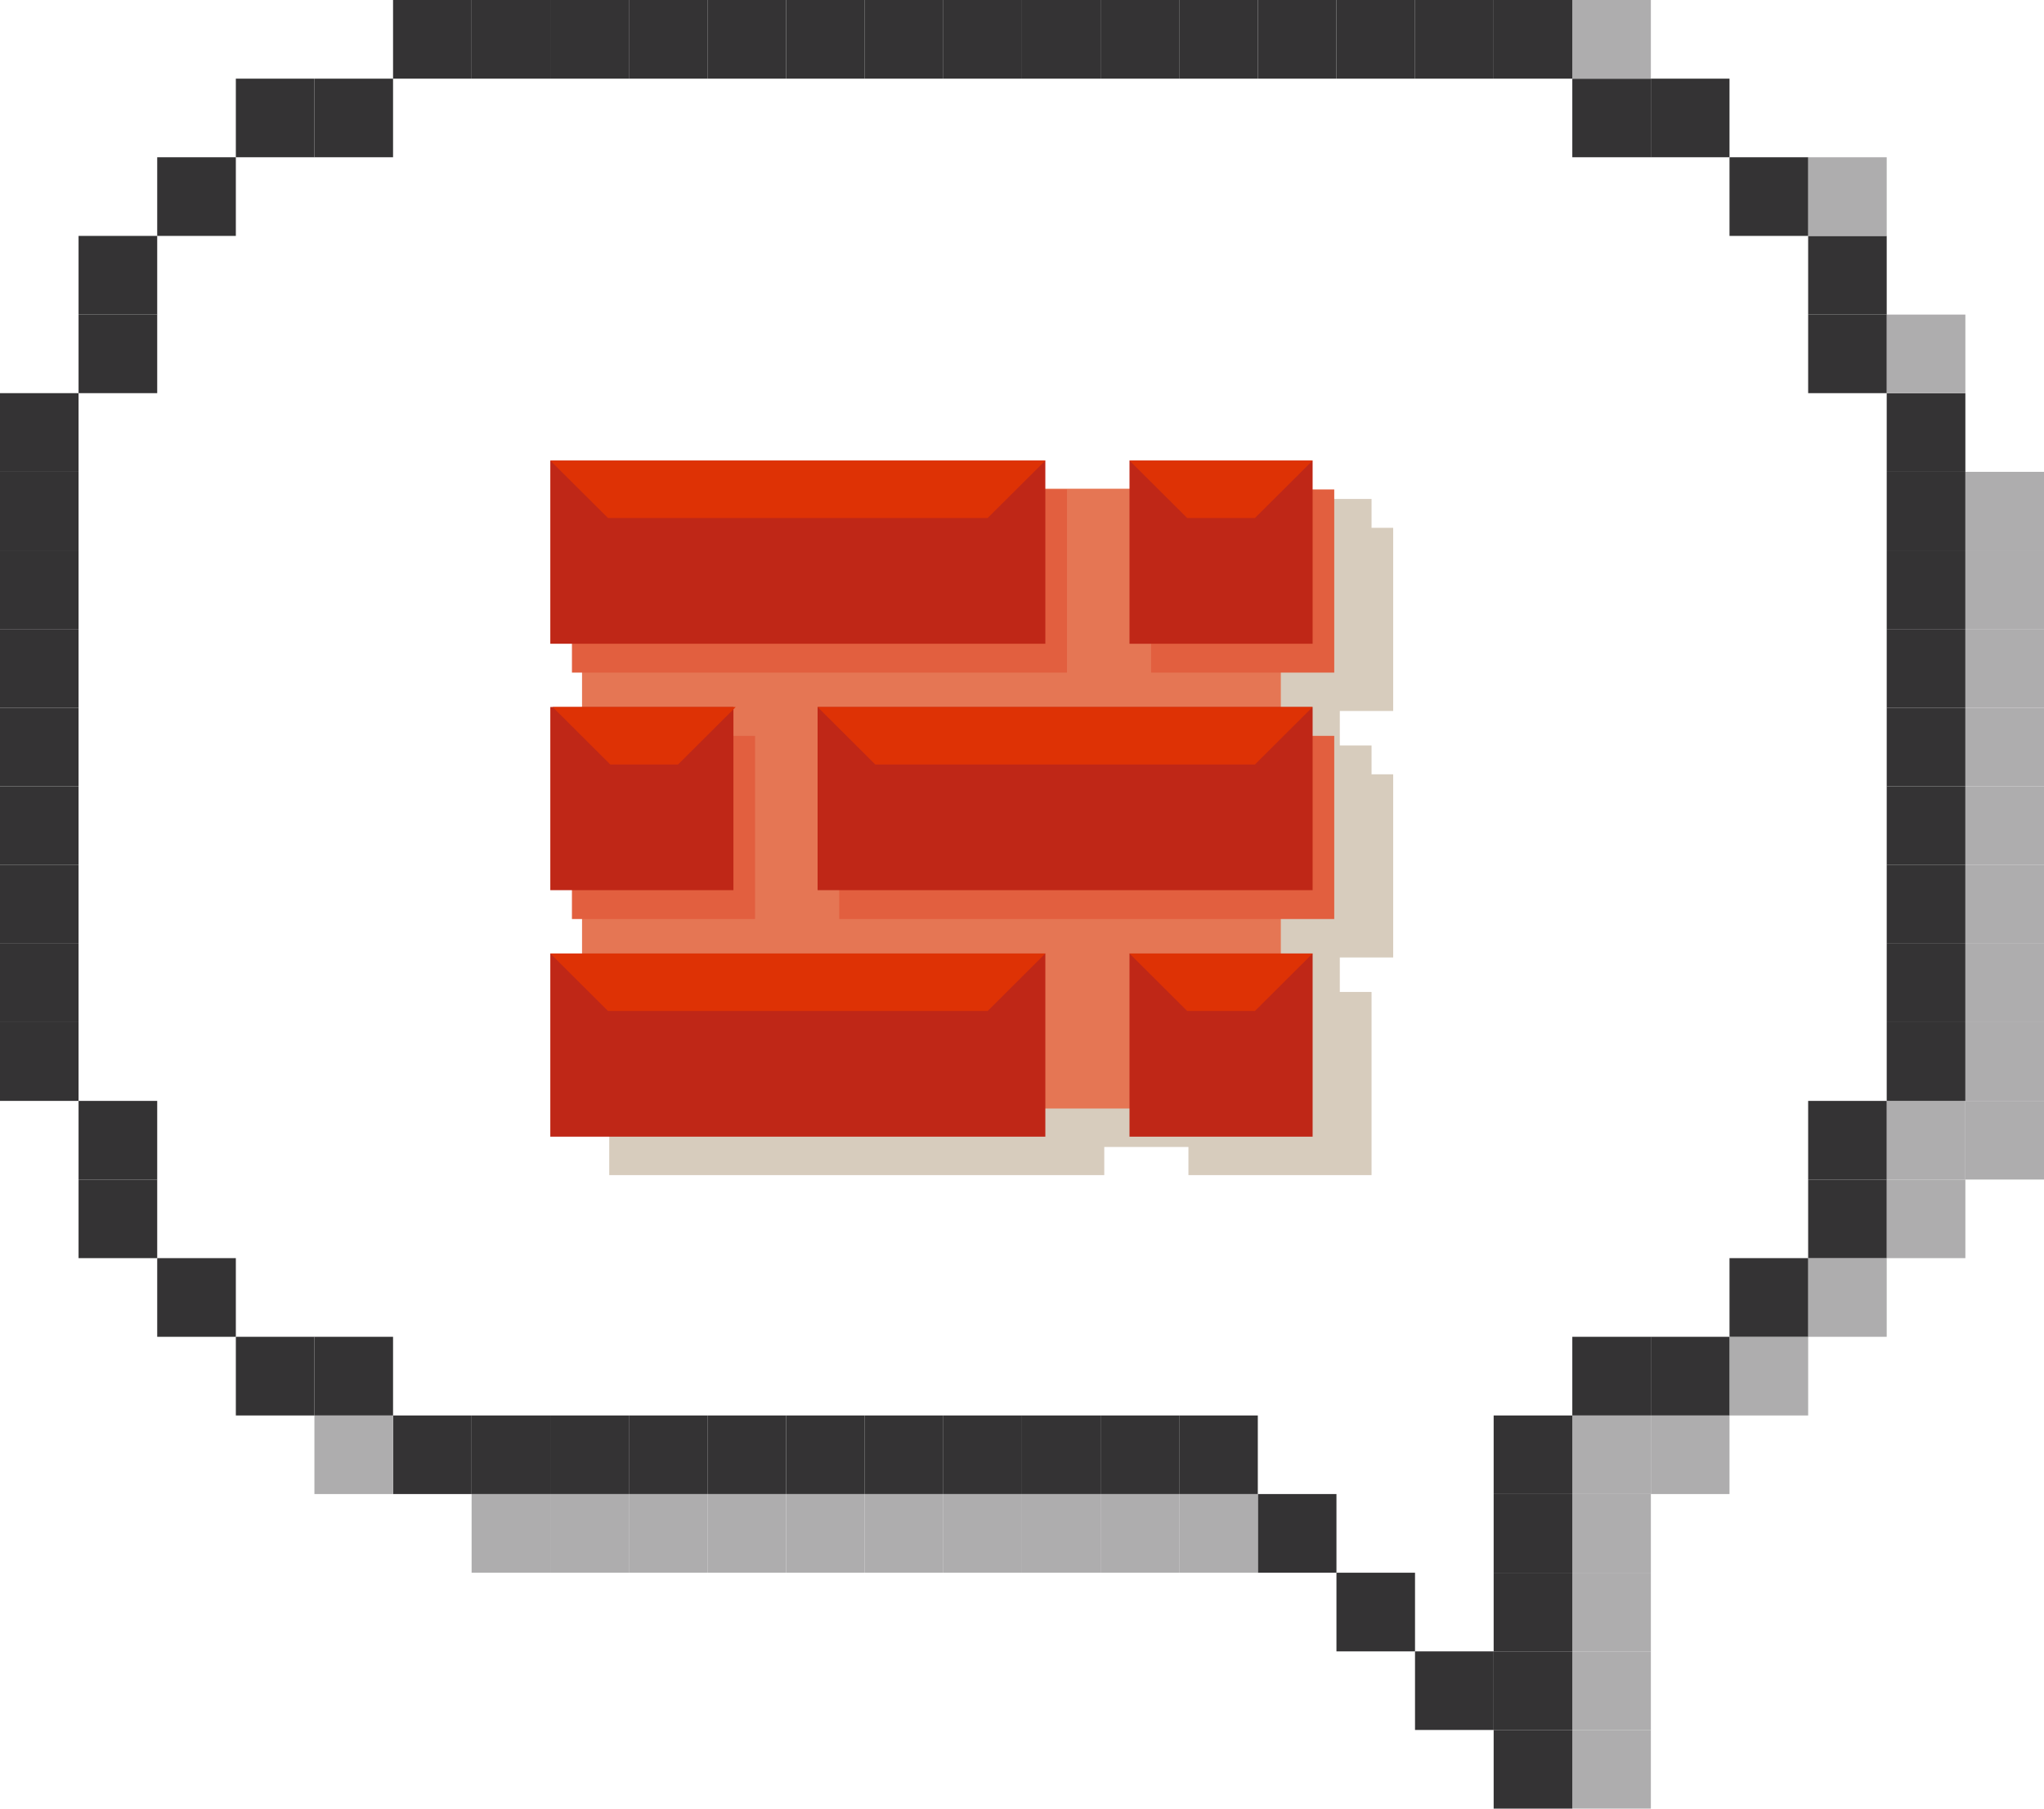 <svg width="182" height="161" viewBox="0 0 182 161" fill="none" xmlns="http://www.w3.org/2000/svg">
<g clip-path="url(#clip0)">
<path d="M182 97.999H174.998V105.001H182V97.999Z" fill="#AEADAE"/>
<path d="M182 90.997H174.998V97.999H182V90.997Z" fill="#AEADAE"/>
<path d="M182 84.001H174.998V90.997H182V84.001Z" fill="#AEADAE"/>
<path d="M182 76.999H174.998V84.001H182V76.999Z" fill="#AEADAE"/>
<path d="M182 69.996H174.998V76.999H182V69.996Z" fill="#AEADAE"/>
<path d="M182 63.001H174.998V69.996H182V63.001Z" fill="#AEADAE"/>
<path d="M182 55.998H174.998V63.001H182V55.998Z" fill="#AEADAE"/>
<path d="M182 48.996H174.998V55.998H182V48.996Z" fill="#AEADAE"/>
<path d="M182 42.001H174.998V48.996H182V42.001Z" fill="#AEADAE"/>
<path d="M174.998 105.002H167.995V111.997H174.998V105.002Z" fill="#AEADAE"/>
<path d="M174.998 97.999H167.995V105.001H174.998V97.999Z" fill="#AEADAE"/>
<path d="M174.998 90.997H167.995V97.999H174.998V90.997Z" fill="#343334"/>
<path d="M174.998 84.001H167.995V90.997H174.998V84.001Z" fill="#343334"/>
<path d="M174.998 76.999H167.995V84.001H174.998V76.999Z" fill="#343334"/>
<path d="M174.998 69.996H167.995V76.999H174.998V69.996Z" fill="#343334"/>
<path d="M174.998 63.001H167.995V69.996H174.998V63.001Z" fill="#343334"/>
<path d="M174.998 55.998H167.995V63.001H174.998V55.998Z" fill="#343334"/>
<path d="M174.998 48.996H167.995V55.998H174.998V48.996Z" fill="#343334"/>
<path d="M174.998 42.001H167.995V48.996H174.998V42.001Z" fill="#343334"/>
<path d="M174.998 34.998H167.995V42.001H174.998V34.998Z" fill="#343334"/>
<path d="M174.998 28.003H167.995V34.998H174.998V28.003Z" fill="#AEADAE"/>
<path d="M167.995 111.997H161V118.999H167.995V111.997Z" fill="#AEADAE"/>
<path d="M167.995 105.002H161V111.997H167.995V105.002Z" fill="#343334"/>
<path d="M167.995 97.999H161V105.001H167.995V97.999Z" fill="#343334"/>
<path d="M167.995 28.003H161V34.998H167.995V28.003Z" fill="#343334"/>
<path d="M167.995 21H161V28.003H167.995V21Z" fill="#343334"/>
<path d="M167.995 13.998H161V21H167.995V13.998Z" fill="#AEADAE"/>
<path d="M161 118.999H153.997V126.002H161V118.999Z" fill="#AEADAE"/>
<path d="M161 111.997H153.997V118.999H161V111.997Z" fill="#343334"/>
<path d="M161 13.998H153.997V21H161V13.998Z" fill="#343334"/>
<path d="M153.997 126.002H146.995V132.997H153.997V126.002Z" fill="#AEADAE"/>
<path d="M153.997 118.999H146.995V126.002H153.997V118.999Z" fill="#343334"/>
<path d="M153.997 7.002H146.995V13.998H153.997V7.002Z" fill="#343334"/>
<path d="M146.995 153.998H140V161H146.995V153.998Z" fill="#AEADAE"/>
<path d="M146.995 147.002H140V153.998H146.995V147.002Z" fill="#AEADAE"/>
<path d="M146.995 140H140V147.002H146.995V140Z" fill="#AEADAE"/>
<path d="M146.995 132.997H140V140H146.995V132.997Z" fill="#AEADAE"/>
<path d="M146.995 126.002H140V132.997H146.995V126.002Z" fill="#AEADAE"/>
<path d="M146.995 118.999H140V126.002H146.995V118.999Z" fill="#343334"/>
<path d="M146.995 7.002H140V13.998H146.995V7.002Z" fill="#343334"/>
<path d="M146.995 0H140V7.002H146.995V0Z" fill="#AEADAE"/>
<path d="M140 153.998H132.997V161H140V153.998Z" fill="#343334"/>
<path d="M140 147.002H132.997V153.998H140V147.002Z" fill="#343334"/>
<path d="M140 140H132.997V147.002H140V140Z" fill="#343334"/>
<path d="M140 132.997H132.997V140H140V132.997Z" fill="#343334"/>
<path d="M140 126.002H132.997V132.997H140V126.002Z" fill="#343334"/>
<path d="M140 0H132.997V7.002H140V0Z" fill="#343334"/>
<path d="M132.997 147.002H125.995V153.998H132.997V147.002Z" fill="#343334"/>
<path d="M132.997 0H125.995V7.002H132.997V0Z" fill="#343334"/>
<path d="M125.995 140H118.999V147.002H125.995V140Z" fill="#343334"/>
<path d="M125.995 0H118.999V7.002H125.995V0Z" fill="#343334"/>
<path d="M118.999 132.997H111.997V140H118.999V132.997Z" fill="#343334"/>
<path d="M118.999 0H111.997V7.002H118.999V0Z" fill="#343334"/>
<path d="M111.997 132.997H104.994V140H111.997V132.997Z" fill="#AEADAE"/>
<path d="M111.997 126.002H104.994V132.997H111.997V126.002Z" fill="#343334"/>
<path d="M111.997 0H104.994V7.002H111.997V0Z" fill="#343334"/>
<path d="M104.994 132.997H97.999V140H104.994V132.997Z" fill="#AEADAE"/>
<path d="M104.994 126.002H97.999V132.997H104.994V126.002Z" fill="#343334"/>
<path d="M104.994 0H97.999V7.002H104.994V0Z" fill="#343334"/>
<path d="M97.999 132.997H90.997V140H97.999V132.997Z" fill="#AEADAE"/>
<path d="M97.999 126.002H90.997V132.997H97.999V126.002Z" fill="#343334"/>
<path d="M97.999 0H90.997V7.002H97.999V0Z" fill="#343334"/>
<path d="M90.996 132.997H83.994V140H90.996V132.997Z" fill="#AEADAE"/>
<path d="M90.996 126.002H83.994V132.997H90.996V126.002Z" fill="#343334"/>
<path d="M90.996 0H83.994V7.002H90.996V0Z" fill="#343334"/>
<path d="M83.994 132.997H76.999V140H83.994V132.997Z" fill="#AEADAE"/>
<path d="M83.994 126.002H76.999V132.997H83.994V126.002Z" fill="#343334"/>
<path d="M83.994 0H76.999V7.002H83.994V0Z" fill="#343334"/>
<path d="M76.999 132.997H69.996V140H76.999V132.997Z" fill="#AEADAE"/>
<path d="M76.999 126.002H69.996V132.997H76.999V126.002Z" fill="#343334"/>
<path d="M76.999 0H69.996V7.002H76.999V0Z" fill="#343334"/>
<path d="M69.996 132.997H62.994V140H69.996V132.997Z" fill="#AEADAE"/>
<path d="M69.996 126.002H62.994V132.997H69.996V126.002Z" fill="#343334"/>
<path d="M69.996 0H62.994V7.002H69.996V0Z" fill="#343334"/>
<path d="M62.994 132.997H55.998V140H62.994V132.997Z" fill="#AEADAE"/>
<path d="M62.994 126.002H55.998V132.997H62.994V126.002Z" fill="#343334"/>
<path d="M62.994 0H55.998V7.002H62.994V0Z" fill="#343334"/>
<path d="M55.998 132.997H48.996V140H55.998V132.997Z" fill="#AEADAE"/>
<path d="M55.998 126.002H48.996V132.997H55.998V126.002Z" fill="#343334"/>
<path d="M55.998 0H48.996V7.002H55.998V0Z" fill="#343334"/>
<path d="M48.996 132.997H41.993V140H48.996V132.997Z" fill="#AEADAE"/>
<path d="M48.996 126.002H41.993V132.997H48.996V126.002Z" fill="#343334"/>
<path d="M48.996 0H41.993V7.002H48.996V0Z" fill="#343334"/>
<path d="M41.993 126.002H34.998V132.997H41.993V126.002Z" fill="#343334"/>
<path d="M41.993 0H34.998V7.002H41.993V0Z" fill="#343334"/>
<path d="M34.998 126.002H27.996V132.997H34.998V126.002Z" fill="#AEADAE"/>
<path d="M34.998 118.999H27.996V126.002H34.998V118.999Z" fill="#343334"/>
<path d="M34.998 7.002H27.996V13.998H34.998V7.002Z" fill="#343334"/>
<path d="M27.996 118.999H21V126.002H27.996V118.999Z" fill="#343334"/>
<path d="M27.996 7.002H21V13.998H27.996V7.002Z" fill="#343334"/>
<path d="M21 111.997H13.998V118.999H21V111.997Z" fill="#343334"/>
<path d="M21 13.998H13.998V21H21V13.998Z" fill="#343334"/>
<path d="M13.998 105.002H6.995V111.997H13.998V105.002Z" fill="#343334"/>
<path d="M13.998 97.999H6.995V105.001H13.998V97.999Z" fill="#343334"/>
<path d="M13.998 28.003H6.995V34.998H13.998V28.003Z" fill="#343334"/>
<path d="M13.998 21H6.995V28.003H13.998V21Z" fill="#343334"/>
<path d="M6.995 90.997H0V97.999H6.995V90.997Z" fill="#343334"/>
<path d="M6.995 84.001H0V90.997H6.995V84.001Z" fill="#343334"/>
<path d="M6.995 76.999H0V84.001H6.995V76.999Z" fill="#343334"/>
<path d="M6.995 69.996H0V76.999H6.995V69.996Z" fill="#343334"/>
<path d="M6.995 63.001H0V69.996H6.995V63.001Z" fill="#343334"/>
<path d="M6.995 55.998H0V63.001H6.995V55.998Z" fill="#343334"/>
<path d="M6.995 48.996H0V55.998H6.995V48.996Z" fill="#343334"/>
<path d="M6.995 42.001H0V48.996H6.995V42.001Z" fill="#343334"/>
<path d="M6.995 34.998H0V42.001H6.995V34.998Z" fill="#343334"/>
</g>
<path d="M122.124 44.416H105.819V46.921H98.325V44.416H54.247V60.721H56.173V63.29H57.072V66.359H54.459H54.247V82.664H56.173V85.232H57.072V88.302H54.247V104.607H98.325V102.102H105.819V104.607H122.124V88.302H119.298V85.232H124.05V68.928H122.124V66.359H119.298V63.29H124.05V46.985H122.124V44.416Z" fill="#D7CCBD"/>
<path d="M114.045 43.504H51.826V98.679H114.045V43.504Z" fill="#E57654"/>
<path d="M95.005 43.569H50.927V59.873H95.005V43.569Z" fill="#E25F3F"/>
<path d="M118.803 43.569H102.499V59.873H118.803V43.569Z" fill="#E25F3F"/>
<path d="M74.725 81.81H118.803V65.505H74.725V81.81Z" fill="#E25F3F"/>
<path d="M50.926 81.81H67.231V65.505H50.926V81.81Z" fill="#E25F3F"/>
<path d="M93.078 41H49V57.305H93.078V41Z" fill="#BF2717"/>
<path d="M116.877 41H100.572V57.305H116.877V41Z" fill="#BF2717"/>
<path d="M93.078 84.879H49V101.184H93.078V84.879Z" fill="#BF2717"/>
<path d="M116.877 84.879H100.572V101.184H116.877V84.879Z" fill="#BF2717"/>
<path d="M72.799 79.241H116.877V62.936L72.799 62.936V79.241Z" fill="#BF2717"/>
<path d="M49 79.241H65.305V62.936H49V79.241Z" fill="#BF2717"/>
<path d="M87.941 46.112H54.137L49 41H93.078L87.941 46.112Z" fill="#DE3205"/>
<path d="M111.74 68.054H77.936L72.799 62.936H116.877L111.74 68.054Z" fill="#DE3205"/>
<path d="M111.74 46.112H105.71L100.572 41H116.877L111.74 46.112Z" fill="#DE3205"/>
<path d="M87.941 89.997H54.137L49 84.879H93.078L87.941 89.997Z" fill="#DE3205"/>
<path d="M111.74 89.997H105.71L100.572 84.879H116.877L111.74 89.997Z" fill="#DE3205"/>
<path d="M60.373 68.054H54.343L49.206 62.936H65.51L60.373 68.054Z" fill="#DE3205"/>
<defs>
<clipPath id="clip0">
<rect width="182" height="161" fill="white"/>
</clipPath>
</defs>
</svg>
